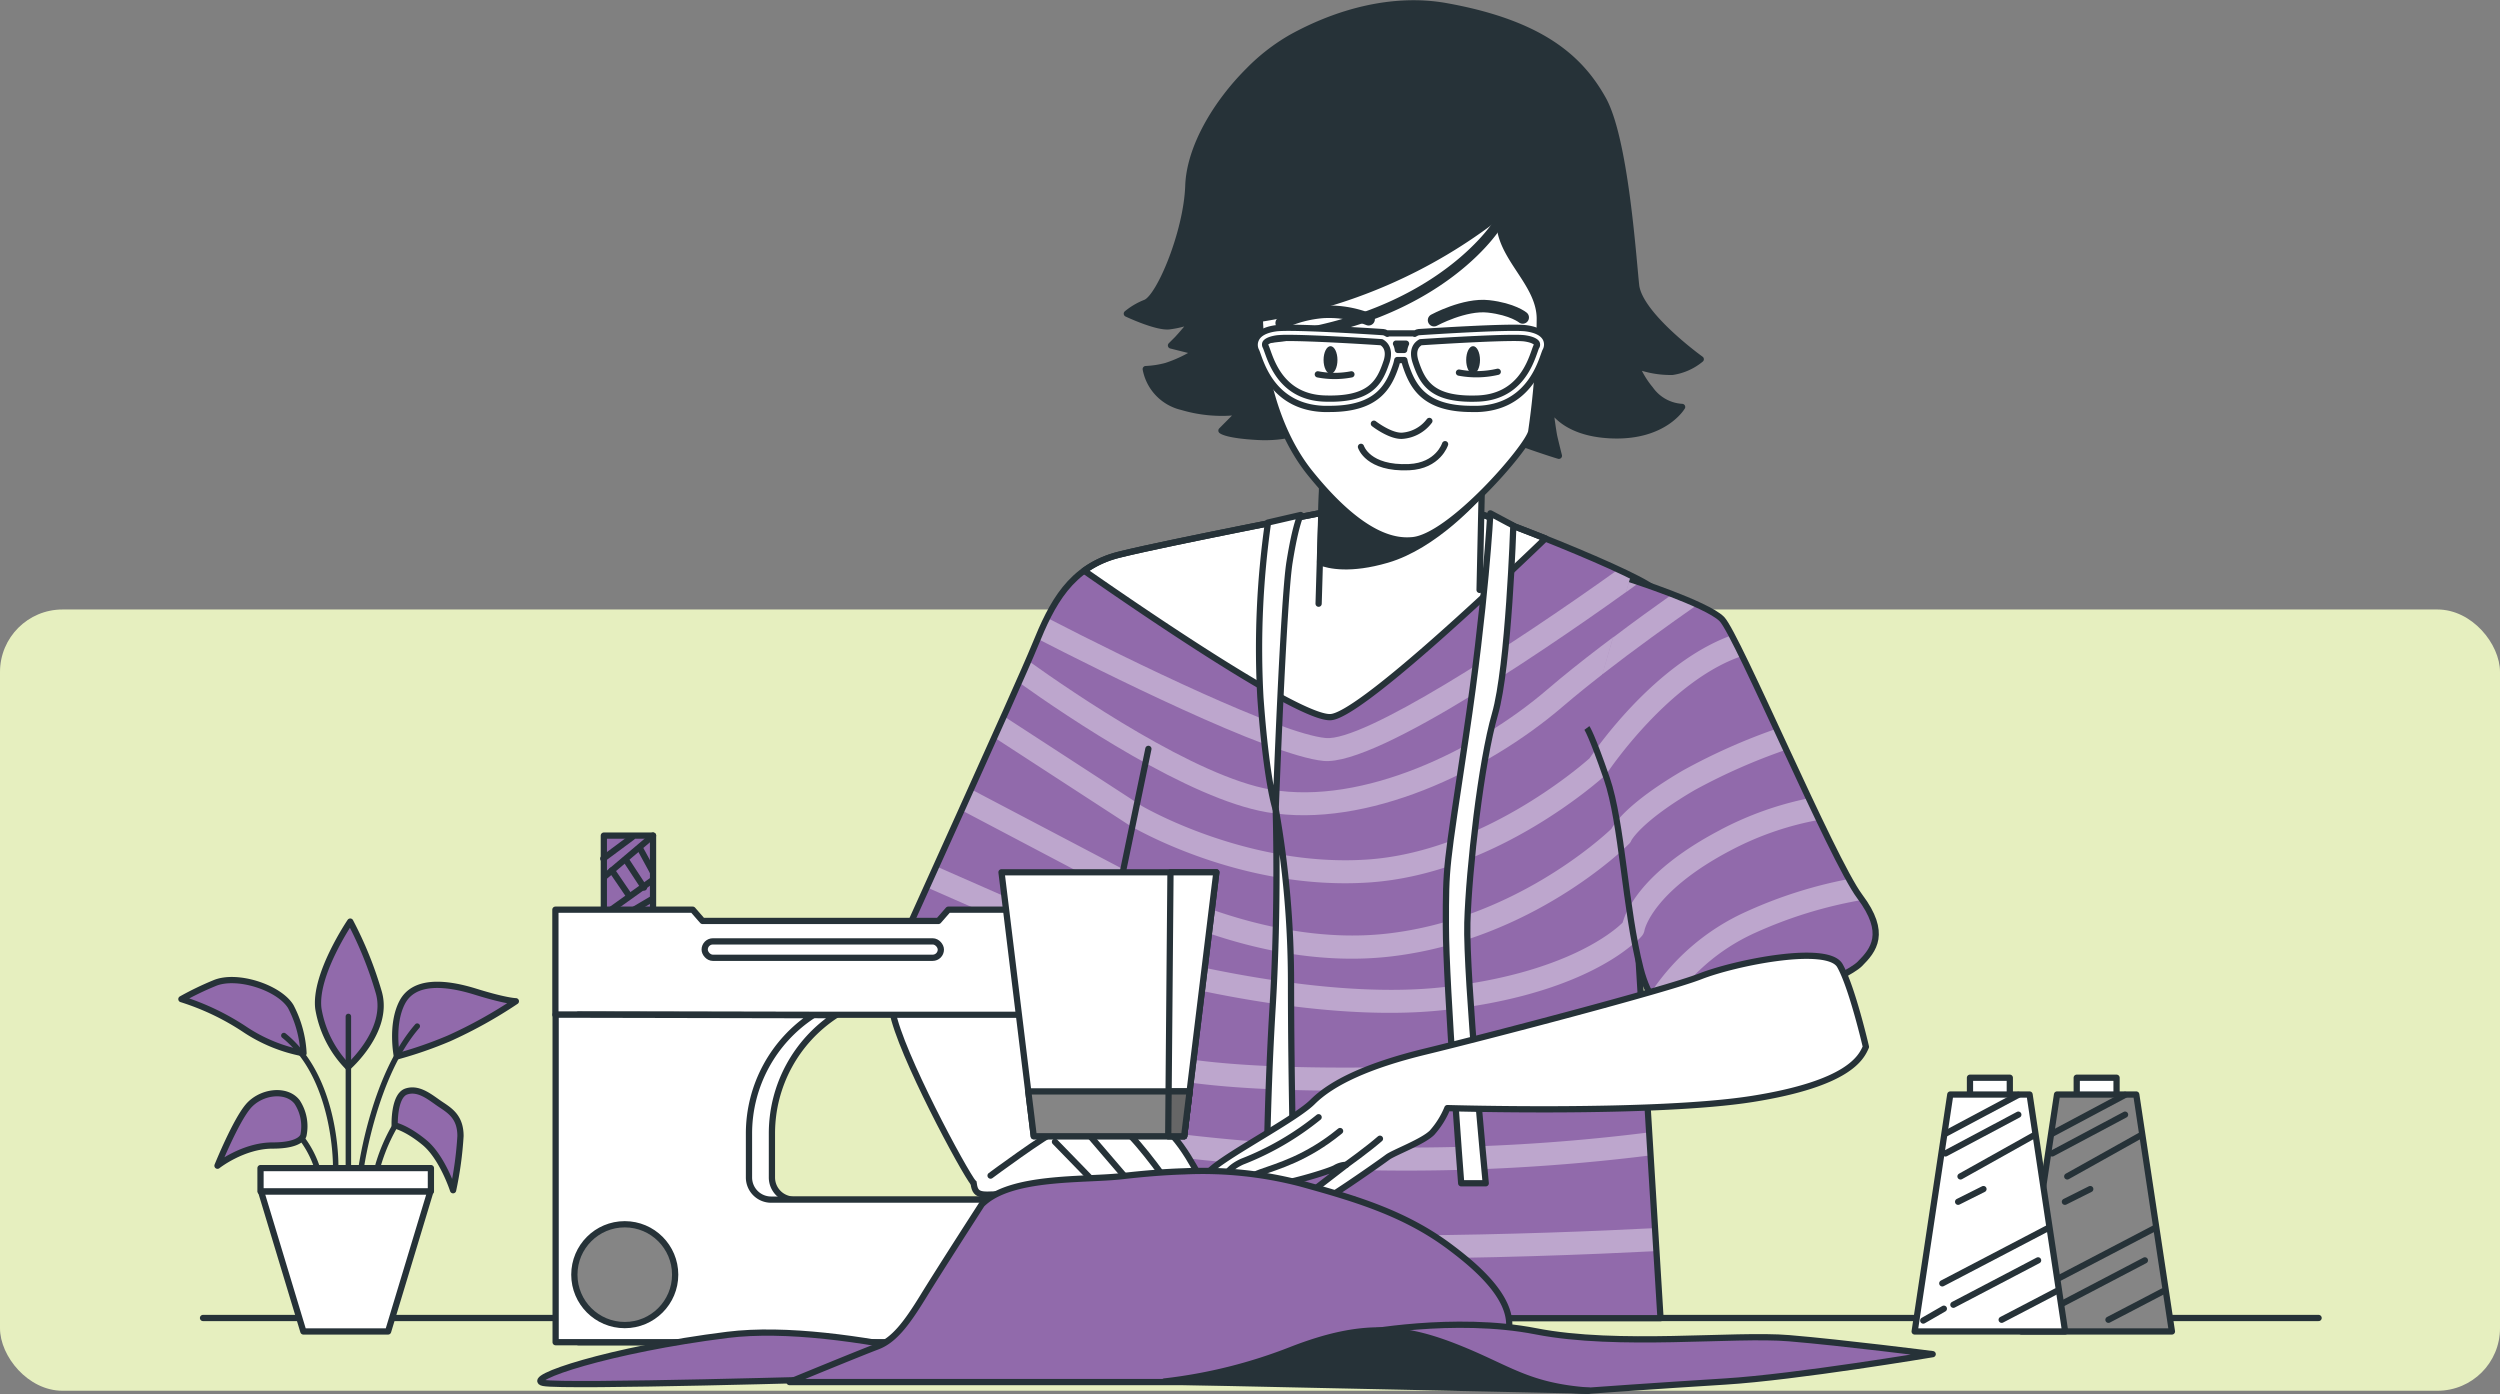 <svg xmlns="http://www.w3.org/2000/svg" width="400" height="223.038" viewBox="0 0 400 223.038">
  <rect x="0" y="0" width="400" height="223.038" fill="#808080" stroke="none"/>
  <g id="Grupo_1102167" data-name="Grupo 1102167" transform="translate(-1020.051 -1728.481)">
    <rect id="_2148614698" data-name="2148614698" width="400" height="125" rx="10" transform="translate(1020.051 1826)" fill="#e6efbf"/>
    <g id="Seamstress-bro" transform="translate(1033.446 1580.908)">
      <g id="freepik--Table--inject-6" transform="translate(19.088 358.451)">
        <line id="Línea_569" data-name="Línea 569" x2="338.491" fill="none" stroke="#263238" stroke-linecap="round" stroke-linejoin="round" stroke-width="1"/>
      </g>
      <g id="freepik--Plant--inject-6" transform="translate(15.63 295.028)">
        <path id="Trazado_893280" data-name="Trazado 893280" d="M35.167,372.2a18.059,18.059,0,0,0-2.038-7.476c-1.869-3.061-8.661-5.269-12.23-3.738a49.226,49.226,0,0,0-5.269,2.546,40.061,40.061,0,0,1,10.022,4.761,25.269,25.269,0,0,0,9.515,3.907Z" transform="translate(-15.63 -351.128)" fill="#916aab" stroke="#263238" stroke-linecap="round" stroke-linejoin="round" stroke-width="1"/>
        <path id="Trazado_893281" data-name="Trazado 893281" d="M50.144,371.045A17.461,17.461,0,0,1,45.39,361.7c-.677-5.438,5.1-13.93,5.1-13.93a60.591,60.591,0,0,1,4.584,11.384C56.774,365.268,50.144,371.045,50.144,371.045Z" transform="translate(-23.477 -347.77)" fill="#916aab" stroke="#263238" stroke-linecap="round" stroke-linejoin="round" stroke-width="1"/>
        <path id="Trazado_893282" data-name="Trazado 893282" d="M62.391,372.978s-1.015-5.1.854-8.661,6.792-3.23,11.715-1.7,6.461,1.531,6.461,1.531a73.273,73.273,0,0,1-10.707,5.946,65.617,65.617,0,0,1-8.322,2.884Z" transform="translate(-27.909 -351.403)" fill="#916aab" stroke="#263238" stroke-linecap="round" stroke-linejoin="round" stroke-width="1"/>
        <path id="Trazado_893283" data-name="Trazado 893283" d="M51.782,392.966a.441.441,0,0,1-.442-.441V368.241a.441.441,0,0,1,.442-.441.434.434,0,0,1,.434.441v24.283a.434.434,0,0,1-.434.441Z" transform="translate(-25.063 -353.061)" fill="#263238"/>
        <path id="Trazado_893284" data-name="Trazado 893284" d="M54.551,393.522h-.066a.449.449,0,0,1-.375-.493c.088-.611,2.141-15,9.11-23a.442.442,0,0,1,.662.581c-6.8,7.793-8.882,22.384-8.9,22.532a.441.441,0,0,1-.434.375Z" transform="translate(-25.793 -353.617)" fill="#263238"/>
        <path id="Trazado_893285" data-name="Trazado 893285" d="M46.037,393.694h0a.434.434,0,0,1-.434-.442c0-.14.066-13.981-8.161-20.545a.442.442,0,0,1,.552-.684c8.558,6.851,8.492,20.655,8.484,21.237a.434.434,0,0,1-.442.434Z" transform="translate(-21.356 -354.157)" fill="#263238"/>
        <path id="Trazado_893286" data-name="Trazado 893286" d="M58.242,398.033a.323.323,0,0,1-.118,0,.442.442,0,0,1-.309-.537,28.464,28.464,0,0,1,3.974-8.3.449.449,0,0,1,.618-.1.441.441,0,0,1,.1.618,27.963,27.963,0,0,0-3.819,7.991A.434.434,0,0,1,58.242,398.033Z" transform="translate(-26.769 -358.665)" fill="#263238"/>
        <path id="Trazado_893287" data-name="Trazado 893287" d="M62,390.085s-.169-4.754,1.869-5.431,3.907,1.015,5.438,2.038,3.223,2.038,3.223,5.092a57.637,57.637,0,0,1-1.185,8.668s-1.7-5.269-4.592-7.645S62,390.085,62,390.085Z" transform="translate(-27.877 -357.472)" fill="#916aab" stroke="#263238" stroke-linecap="round" stroke-linejoin="round" stroke-width="1"/>
        <path id="Trazado_893288" data-name="Trazado 893288" d="M43.2,398.747a.442.442,0,0,1-.419-.3,15.565,15.565,0,0,0-4.415-6.586.434.434,0,0,1-.074-.618.449.449,0,0,1,.618-.074,16.309,16.309,0,0,1,4.732,7.005.442.442,0,0,1-.287.552Z" transform="translate(-21.591 -359.209)" fill="#263238"/>
        <path id="Trazado_893289" data-name="Trazado 893289" d="M37.24,391.77a7.075,7.075,0,0,0-1.023-5.276c-1.7-2.208-5.776-1.7-7.815.677s-4.923,9.515-4.923,9.515,4.077-3.23,8.83-3.23S37.24,391.77,37.24,391.77Z" transform="translate(-17.704 -357.627)" fill="#916aab" stroke="#263238" stroke-linecap="round" stroke-linejoin="round" stroke-width="1"/>
        <path id="Trazado_893290" data-name="Trazado 893290" d="M53.272,428.841H39.717L32.94,406.42H60.049Z" transform="translate(-20.202 -363.262)" fill="#fff" stroke="#263238" stroke-linecap="round" stroke-linejoin="round" stroke-width="1"/>
        <rect id="Rectángulo_402198" data-name="Rectángulo 402198" width="27.263" height="3.716" transform="translate(12.657 39.442)" fill="#fff" stroke="#263238" stroke-linecap="round" stroke-linejoin="round" stroke-width="1"/>
      </g>
      <g id="freepik--Threads--inject-6" transform="translate(292.95 320.01)">
        <rect id="Rectángulo_402199" data-name="Rectángulo 402199" width="6.372" height="3.687" transform="translate(25.931)" fill="#fff" stroke="#263238" stroke-linecap="round" stroke-linejoin="round" stroke-width="1"/>
        <path id="Trazado_893291" data-name="Trazado 893291" d="M439.794,423.281H415.71l5.7-37.911h12.679Z" transform="translate(-398.631 -382.684)" fill="#858585" stroke="#263238" stroke-linecap="round" stroke-linejoin="round" stroke-width="1"/>
        <line id="Línea_570" data-name="Línea 570" y1="6.211" x2="11.656" transform="translate(22.009 2.737)" fill="none" stroke="#263238" stroke-linecap="round" stroke-linejoin="round" stroke-width="1"/>
        <line id="Línea_571" data-name="Línea 571" y1="6.203" x2="11.656" transform="translate(22.009 5.909)" fill="none" stroke="#263238" stroke-linecap="round" stroke-linejoin="round" stroke-width="1"/>
        <line id="Línea_572" data-name="Línea 572" x1="11.788" y2="6.593" transform="translate(24.415 9.198)" fill="none" stroke="#263238" stroke-linecap="round" stroke-linejoin="round" stroke-width="1"/>
        <line id="Línea_573" data-name="Línea 573" y1="2.031" x2="4.055" transform="translate(24.04 17.815)" fill="none" stroke="#263238" stroke-linecap="round" stroke-linejoin="round" stroke-width="1"/>
        <line id="Línea_574" data-name="Línea 574" x1="16.983" y2="8.874" transform="translate(21.502 24.025)" fill="none" stroke="#263238" stroke-linecap="round" stroke-linejoin="round" stroke-width="1"/>
        <line id="Línea_575" data-name="Línea 575" y1="7.101" x2="13.562" transform="translate(23.275 29.221)" fill="none" stroke="#263238" stroke-linecap="round" stroke-linejoin="round" stroke-width="1"/>
        <line id="Línea_576" data-name="Línea 576" x1="3.297" y2="1.898" transform="translate(18.462 36.954)" fill="none" stroke="#263238" stroke-linecap="round" stroke-linejoin="round" stroke-width="1"/>
        <line id="Línea_577" data-name="Línea 577" x1="8.742" y2="4.562" transform="translate(31.009 34.165)" fill="none" stroke="#263238" stroke-linecap="round" stroke-linejoin="round" stroke-width="1"/>
        <rect id="Rectángulo_402200" data-name="Rectángulo 402200" width="6.372" height="3.687" transform="translate(8.852)" fill="#fff" stroke="#263238" stroke-linecap="round" stroke-linejoin="round" stroke-width="1"/>
        <path id="Trazado_893292" data-name="Trazado 893292" d="M416.577,423.281H392.5l5.7-37.911h12.686Z" transform="translate(-392.5 -382.684)" fill="#fff" stroke="#263238" stroke-linecap="round" stroke-linejoin="round" stroke-width="1"/>
        <line id="Línea_578" data-name="Línea 578" y1="6.211" x2="11.656" transform="translate(4.93 2.737)" fill="none" stroke="#263238" stroke-linecap="round" stroke-linejoin="round" stroke-width="1"/>
        <line id="Línea_579" data-name="Línea 579" y1="6.203" x2="11.656" transform="translate(4.93 5.909)" fill="none" stroke="#263238" stroke-linecap="round" stroke-linejoin="round" stroke-width="1"/>
        <line id="Línea_580" data-name="Línea 580" x1="11.781" y2="6.593" transform="translate(7.336 9.198)" fill="none" stroke="#263238" stroke-linecap="round" stroke-linejoin="round" stroke-width="1"/>
        <line id="Línea_581" data-name="Línea 581" y1="2.031" x2="4.055" transform="translate(6.954 17.815)" fill="none" stroke="#263238" stroke-linecap="round" stroke-linejoin="round" stroke-width="1"/>
        <line id="Línea_582" data-name="Línea 582" x1="16.976" y2="8.874" transform="translate(4.422 24.025)" fill="none" stroke="#263238" stroke-linecap="round" stroke-linejoin="round" stroke-width="1"/>
        <line id="Línea_583" data-name="Línea 583" y1="7.101" x2="13.554" transform="translate(6.196 29.221)" fill="none" stroke="#263238" stroke-linecap="round" stroke-linejoin="round" stroke-width="1"/>
        <line id="Línea_584" data-name="Línea 584" x1="3.297" y2="1.898" transform="translate(1.376 36.954)" fill="none" stroke="#263238" stroke-linecap="round" stroke-linejoin="round" stroke-width="1"/>
        <line id="Línea_585" data-name="Línea 585" x1="8.742" y2="4.562" transform="translate(13.922 34.165)" fill="none" stroke="#263238" stroke-linecap="round" stroke-linejoin="round" stroke-width="1"/>
      </g>
      <g id="freepik--Character--inject-6" transform="translate(73.055 148.105)">
        <path id="Trazado_893293" data-name="Trazado 893293" d="M243.538,257.46s-29.184,5.637-37.035,7.6-10.795,7.852-13.488,14.474S171.182,328.1,170.2,330.552s5.151,3.922,12.752,6.623,12.016,5.644,14.224,2.7,7.852-14.231,7.852-14.231l-2.45,61.583H293.09l-3.929-64.262s3.436-50.038,3.194-52-30.17-13.738-33.363-13.981S243.538,257.46,243.538,257.46Z" transform="translate(-113.859 -176.852)" fill="#916aab"/>
        <g id="Grupo_1102165" data-name="Grupo 1102165" transform="translate(61.827 90.579)" opacity="0.4">
          <path id="Trazado_893294" data-name="Trazado 893294" d="M215.867,391.62l-.147,3.768a314.148,314.148,0,0,0,87.831,1.369l-.228-3.679a308.488,308.488,0,0,1-87.456-1.457Z" transform="translate(-187.736 -303.009)" fill="#fff"/>
          <path id="Trazado_893295" data-name="Trazado 893295" d="M287.614,308.207c-1.714,1.516-17.41,14.975-35.593,16.189-19.257,1.273-35.968-8.536-36.057-8.595l-22.031-14.32c-.486,1.089-.993,2.208-1.523,3.4l21.612,14.047c.736.427,17.837,10.478,38.264,9.139s37.286-16.623,37.992-17.27a1.8,1.8,0,0,0,.287-.339,67.13,67.13,0,0,1,6.578-8.057c.118-1.9.235-3.76.346-5.541A70.145,70.145,0,0,0,287.614,308.207Z" transform="translate(-181.578 -277.978)" fill="#fff"/>
          <path id="Trazado_893296" data-name="Trazado 893296" d="M179.206,335.76l-1.516,3.355,27.035,11.869c.677-1.3,1.266-2.458,1.685-3.275Z" transform="translate(-177.69 -288.254)" fill="#fff"/>
          <path id="Trazado_893297" data-name="Trazado 893297" d="M201.8,282.3c9.625,4.945,36.991,18.691,45.733,19.537s38.066-19.529,50.906-28.794c-.993-.545-2.266-1.17-3.731-1.847-17.329,12.392-40.8,27.558-46.822,26.976-7.2-.692-30.722-12.075-44.57-19.228C202.779,280.03,202.278,281.149,201.8,282.3Z" transform="translate(-184.059 -271.2)" fill="#fff"/>
          <path id="Trazado_893298" data-name="Trazado 893298" d="M217.685,353.69c1.251.383,30.906,9.3,53.717,6.623,19.544-2.266,28.058-8.83,30.427-11.1l-.235-3.856s.088-1.3.243-3.481a14.032,14.032,0,0,0-2.347,4.5c-1.472,1.472-9.286,8.094-28.477,10.3-21.428,2.48-50.222-5.887-52.157-6.483l-1.42-.625-.155,3.944.2.1Z" transform="translate(-188.148 -289.87)" fill="#fff"/>
          <path id="Trazado_893299" data-name="Trazado 893299" d="M237.436,312.161c15.894,2.7,35.188-6.527,47.264-16.873,4.334-3.716,9.691-7.785,14.665-11.4.1-1.9.184-3.5.235-4.709-5.659,4.055-12.171,8.919-17.292,13.312-11.42,9.794-29.537,18.551-44.254,16.042-11.972-2.038-31.531-15.4-38.809-20.6-.427.979-.935,2.141-1.516,3.451C205.648,297.024,224.92,310.034,237.436,312.161Z" transform="translate(-182.984 -273.308)" fill="#fff"/>
          <path id="Trazado_893300" data-name="Trazado 893300" d="M304.253,417.959l-.228-3.679c-18.83.971-56.278,2.281-89.038-.39l-.147,3.679c14.533,1.177,29.949,1.589,44.276,1.589C277.292,419.159,293.694,418.5,304.253,417.959Z" transform="translate(-187.503 -308.892)" fill="#fff"/>
          <path id="Trazado_893301" data-name="Trazado 893301" d="M229.24,378.423c22.34,3.23,63.813.044,73.71-.795l-.662-10.9a9.991,9.991,0,0,0-.434.986,1.788,1.788,0,0,0-.1.979l.957,5.254c-9.566.8-51.237,3.974-72.952.831-4.3-.625-8.779-1.391-13.245-2.207l-.147,3.716C220.712,377.076,225.046,377.812,229.24,378.423Z" transform="translate(-187.907 -296.434)" fill="#fff"/>
          <path id="Trazado_893302" data-name="Trazado 893302" d="M209.847,335.306c1.472.868,22.134,13.069,44.247,10.427,22.429-2.671,37.33-17.344,37.955-17.969a1.472,1.472,0,0,0,.375-.552,9.154,9.154,0,0,1,1.7-2q.166-2.461.339-5.151c-3.436,2.62-4.746,4.415-5.217,5.261-1.81,1.714-15.8,14.371-35.586,16.733-21.148,2.531-41.745-9.824-41.943-9.949l-.1-.059L186.786,319c-.508,1.111-1.015,2.208-1.516,3.355Z" transform="translate(-179.692 -283.826)" fill="#fff"/>
        </g>
        <line id="Línea_586" data-name="Línea 586" y1="29.508" x2="6.122" transform="translate(91.172 119.285)" fill="#fff" stroke="#263238" stroke-linecap="round" stroke-linejoin="round" stroke-width="1"/>
        <path id="Trazado_893303" data-name="Trazado 893303" d="M211.93,267.632c8.83,6.159,34.585,23.827,39.471,23.422,4.474-.368,24.835-19.456,34.335-28.588-7.226-2.885-14.239-5.394-15.7-5.5-3.186-.243-15.453.493-15.453.493s-29.184,5.637-37.035,7.6A15.982,15.982,0,0,0,211.93,267.632Z" transform="translate(-124.908 -176.847)" fill="#fff" stroke="#263238" stroke-linecap="round" stroke-linejoin="round" stroke-width="1"/>
        <path id="Trazado_893304" data-name="Trazado 893304" d="M243.538,257.46s-29.184,5.637-37.035,7.6-10.795,7.852-13.488,14.474S171.182,328.1,170.2,330.552s5.151,3.922,12.752,6.623,12.016,5.644,14.224,2.7,7.852-14.231,7.852-14.231l-2.45,61.583H293.09l-3.929-64.262s3.436-50.038,3.194-52-30.17-13.738-33.363-13.981S243.538,257.46,243.538,257.46Z" transform="translate(-113.859 -176.852)" fill="none" stroke="#263238" stroke-linecap="round" stroke-linejoin="round" stroke-width="1"/>
        <path id="Trazado_893305" data-name="Trazado 893305" d="M297.686,259s-.736,14.474-3.929,35.814-3.186,20.354-3.186,30.17,2.45,41.208,2.45,41.208h3.929s-3.194-33.113-2.943-41.7,2.208-25.755,4.415-33.356,2.943-30.17,2.943-30.17Z" transform="translate(-145.681 -177.398)" fill="#fff" stroke="#263238" stroke-linecap="round" stroke-linejoin="round" stroke-width="1"/>
        <path id="Trazado_893306" data-name="Trazado 893306" d="M256.595,259.36l-5.224,1.207a143.021,143.021,0,0,0-1.222,27.962c.986,13.738,2.45,17.9,2.45,17.9s1.229-33.356,2.208-39.486S256.595,259.36,256.595,259.36Z" transform="translate(-134.937 -177.493)" fill="#fff" stroke="#263238" stroke-linecap="round" stroke-linejoin="round" stroke-width="1"/>
        <path id="Trazado_893307" data-name="Trazado 893307" d="M253.042,323.31s.493,15.453-.493,31.642-.979,30.42-.979,30.42l4.415.243s-.493-18.639-.493-34.342A158.587,158.587,0,0,0,253.042,323.31Z" transform="translate(-135.379 -194.386)" fill="#fff" stroke="#263238" stroke-linecap="round" stroke-linejoin="round" stroke-width="1"/>
        <path id="Trazado_893308" data-name="Trazado 893308" d="M262.9,269.756l.736-24.776h25.512l-.493,22.569" transform="translate(-138.372 -173.695)" fill="#fff" stroke="#263238" stroke-linecap="round" stroke-linejoin="round" stroke-width="1"/>
        <path id="Trazado_893309" data-name="Trazado 893309" d="M289.082,251.77l-6.2-6.77H263.747l-.537,18.117c1.428.559,4.82,1.332,10.721-.39,7.616-2.208,14.342-9.787,15.173-10.751Z" transform="translate(-138.454 -173.7)" fill="#263238" stroke="#263238" stroke-linecap="round" stroke-linejoin="round" stroke-width="1"/>
        <path id="Trazado_893310" data-name="Trazado 893310" d="M240.641,158.926c-5.107,5.107-9.389,12.178-9.6,18.4-.258,7.322-4.54,17.66-6.814,18.669a10.919,10.919,0,0,0-3.024,1.766s4.79,2.274,6.807,2.016a15.733,15.733,0,0,0,3.79-.971,37.093,37.093,0,0,1-2.524,3.032l-1.008,1.008,4.032,1.008a21.03,21.03,0,0,1-4.79,2.266,14.9,14.9,0,0,1-3.282.508,7.653,7.653,0,0,0,5.806,6.056,22.385,22.385,0,0,0,9.331.736l-3.024,3.046s.736.736,5.8,1.008,7.565-1.258,7.565-1.258l31.031-1.266s.736,2.524,4.29,3.782,5.3,1.766,5.3,1.766-.508-2.016-.736-3.024-.736-5.048-.736-5.048,1.766,4.54,10.089,4.8,11.1-4.54,11.1-4.54a6.7,6.7,0,0,1-5.092-2.84,14.443,14.443,0,0,1-2.274-3.79,15.508,15.508,0,0,0,5.806,1.015,9.213,9.213,0,0,0,4.54-2.024s-9.838-7.064-10.346-11.855-1.766-23.459-5.3-29.765-9.566-12.1-25.225-14.886c-8.455-1.472-17.337.979-24.725,5.092A31.561,31.561,0,0,0,240.641,158.926Z" transform="translate(-127.357 -148.105)" fill="#263238" stroke="#263238" stroke-linecap="round" stroke-linejoin="round" stroke-width="1"/>
        <path id="Trazado_893311" data-name="Trazado 893311" d="M288.527,194.07a82.786,82.786,0,0,1-38.4,16.652s.066,14.842,8.094,24.754c8.7,10.765,14.04,10.854,16.277,10.677,6.085-.478,18.492-14.849,19.044-17.351a130.29,130.29,0,0,0,1.376-18.08C294.921,204.615,287.688,200.465,288.527,194.07Z" transform="translate(-134.999 -160.247)" fill="#fff" stroke="#263238" stroke-linecap="round" stroke-linejoin="round" stroke-width="1"/>
        <path id="Trazado_893312" data-name="Trazado 893312" d="M243.367,215.347a.787.787,0,0,1,0-1.575c30.825-.854,41.907-17.925,42.017-18.1a.787.787,0,0,1,1.325.839c-.456.736-11.575,17.955-43.3,18.838Z" transform="translate(-133.004 -160.589)" fill="#263238"/>
        <path id="Trazado_893313" data-name="Trazado 893313" d="M262.73,228.78a14.164,14.164,0,0,0,5.372,0" transform="translate(-138.327 -169.415)" fill="none" stroke="#263238" stroke-linecap="round" stroke-linejoin="round" stroke-width="1"/>
        <path id="Trazado_893314" data-name="Trazado 893314" d="M293.42,228.352a15.034,15.034,0,0,0,6.2-.132" transform="translate(-146.434 -169.267)" fill="none" stroke="#263238" stroke-linecap="round" stroke-linejoin="round" stroke-width="1"/>
        <path id="Trazado_893315" data-name="Trazado 893315" d="M297.2,224.858c0,1.222-.493,2.208-1.111,2.208s-1.1-.993-1.1-2.208.493-2.208,1.1-2.208S297.2,223.643,297.2,224.858Z" transform="translate(-146.848 -167.796)" fill="#263238"/>
        <path id="Trazado_893316" data-name="Trazado 893316" d="M295.572,220.38c-.449-.861-1.472-1.413-3.12-1.641-2.583-.361-16.586.574-17.182.611l-.243.051a3.472,3.472,0,0,0-.434.221v-.074h-4.364v.074a3.461,3.461,0,0,0-.434-.221l-.243-.051c-.6-.037-14.6-.979-17.182-.611-1.619.228-2.671.78-3.12,1.641a2.149,2.149,0,0,0,0,2.016c.059.125.132.331.228.6.809,2.281,2.943,8.345,10.552,8.639h1c7.587,0,9.441-3.584,10.574-6.976a7.025,7.025,0,0,0,.213-.839h1.126a7.019,7.019,0,0,0,.213.839c1.133,3.392,2.98,6.976,10.574,6.976h1c7.594-.294,9.743-6.358,10.552-8.639.1-.272.169-.478.228-.6A2.149,2.149,0,0,0,295.572,220.38Zm-23.959.817h1.6a3.387,3.387,0,0,0-.294,1h-1.008a3.386,3.386,0,0,0-.294-1.008Zm-1.538,2.943c-1.119,3.355-2.634,6.1-9.949,5.835-6.476-.25-8.293-5.364-9.073-7.55-.125-.353-.221-.625-.3-.787a.574.574,0,0,1-.044-.515c.066-.125.4-.567,1.9-.78a16.62,16.62,0,0,1,1.781-.066c3.753,0,11.516.456,14.9.684.383.213,1.508,1.015.787,3.194Zm24-2.5c-.081.162-.177.434-.3.787-.78,2.208-2.6,7.3-9.073,7.55-7.307.272-8.83-2.48-9.949-5.835-.736-2.208.4-2.943.787-3.179,4.113-.272,14.717-.9,16.682-.618,1.472.213,1.832.655,1.9.78a.552.552,0,0,1-.044.53Z" transform="translate(-134.7 -166.741)" fill="#fff" stroke="#263238" stroke-linecap="round" stroke-linejoin="round" stroke-width="1"/>
        <path id="Trazado_893317" data-name="Trazado 893317" d="M274.92,239.351s2.664,2.075,4.584,1.928a5.984,5.984,0,0,0,4.29-2.369" transform="translate(-141.547 -172.091)" fill="none" stroke="#263238" stroke-linecap="round" stroke-linejoin="round" stroke-width="1"/>
        <path id="Trazado_893318" data-name="Trazado 893318" d="M272.11,244.387s1.082,3.547,7.69,3.252c4.68-.213,5.769-3.679,5.769-3.679" transform="translate(-140.805 -173.425)" fill="none" stroke="#263238" stroke-linecap="round" stroke-linejoin="round" stroke-width="1"/>
        <path id="Trazado_893319" data-name="Trazado 893319" d="M288,216.19s4.871-2.649,8.72-2.208,5.467,1.773,5.467,1.773" transform="translate(-145.002 -165.493)" fill="none" stroke="#263238" stroke-linecap="round" stroke-linejoin="round" stroke-width="2"/>
        <path id="Trazado_893320" data-name="Trazado 893320" d="M268.778,216.368a17.373,17.373,0,0,0-7.285-1.177,18.779,18.779,0,0,0-6.623,1.773" transform="translate(-136.251 -165.819)" fill="none" stroke="#263238" stroke-linecap="round" stroke-linejoin="round" stroke-width="2"/>
        <path id="Trazado_893321" data-name="Trazado 893321" d="M266.2,224.858c0,1.222-.5,2.208-1.111,2.208s-1.111-.993-1.111-2.208.5-2.208,1.111-2.208S266.2,223.643,266.2,224.858Z" transform="translate(-138.657 -167.796)" fill="#263238"/>
        <path id="Trazado_893322" data-name="Trazado 893322" d="M328.106,273.31s12.267,3.929,14.717,6.38,17.66,38.507,22.075,44.394,2.208,8.587,0,10.795-16.189,8.094-21.582,8.587-11.038,1.729-13.5-7.837-2.943-23.3-5.394-30.413-3.186-8.094-3.186-8.094" transform="translate(-153.782 -181.178)" fill="#916aab"/>
        <g id="Grupo_1102166" data-name="Grupo 1102166" transform="translate(168.937 92.117)" opacity="0.4">
          <path id="Trazado_893323" data-name="Trazado 893323" d="M338.317,312.511c-6.284,3.679-9.22,6.461-10.567,8.094.258,1.523.5,3.127.736,4.783.7-.625,1.111-1.038,1.207-1.126a1.472,1.472,0,0,0,.375-.552s1.545-3.032,10.118-8.05a94.476,94.476,0,0,1,14.673-6.475l-1.553-3.355a96.285,96.285,0,0,0-14.989,6.681Z" transform="translate(-324.439 -281.885)" fill="#fff"/>
          <path id="Trazado_893324" data-name="Trazado 893324" d="M345.027,326.008c-9.117,4.776-12.98,9.463-14.607,12.428.28,1.928.581,3.826.927,5.644a11.58,11.58,0,0,0,1.118-1.1,1.965,1.965,0,0,0,.412-.9c0-.059,1.266-6.225,13.856-12.819a48.682,48.682,0,0,1,14.084-4.849c-.537-1.119-1.089-2.274-1.641-3.459a52.8,52.8,0,0,0-14.15,5.048Z" transform="translate(-325.144 -285.882)" fill="#fff"/>
          <path id="Trazado_893325" data-name="Trazado 893325" d="M335,356.852a8.1,8.1,0,0,0,2.553,2.9A31.949,31.949,0,0,1,351.836,347.1a70.148,70.148,0,0,1,17.1-5.247l-.39-.552a27.336,27.336,0,0,1-1.737-2.8,72.153,72.153,0,0,0-16.549,5.276A36.057,36.057,0,0,0,335,356.852Z" transform="translate(-326.354 -290.515)" fill="#fff"/>
          <path id="Trazado_893326" data-name="Trazado 893326" d="M323.25,303.7c.4,1.038.9,2.391,1.472,4.143a.279.279,0,0,0,.066-.059,1.8,1.8,0,0,0,.287-.339c.118-.169,9.838-14.68,21.516-18.61-.625-1.273-1.185-2.392-1.67-3.311C334.685,289.221,326.289,299.56,323.25,303.7Z" transform="translate(-323.25 -276.521)" fill="#fff"/>
          <path id="Trazado_893327" data-name="Trazado 893327" d="M329.76,275.38l2.163-1.567-1.567-.522Z" transform="translate(-324.97 -273.29)" fill="#fff"/>
          <path id="Trazado_893328" data-name="Trazado 893328" d="M326.3,283.509,324.59,289.4c5.2-4.04,10.795-8.058,15.225-11.148-1.251-.581-2.649-1.148-4.018-1.678C332.876,278.645,329.594,281.007,326.3,283.509Z" transform="translate(-323.604 -274.156)" fill="#fff"/>
        </g>
        <path id="Trazado_893329" data-name="Trazado 893329" d="M328.106,273.31s12.267,3.929,14.717,6.38,17.66,38.507,22.075,44.394,2.208,8.587,0,10.795-16.189,8.094-21.582,8.587-11.038,1.729-13.5-7.837-2.943-23.3-5.394-30.413-3.186-8.094-3.186-8.094" transform="translate(-153.782 -181.178)" fill="none" stroke="#263238" stroke-miterlimit="10" stroke-width="1"/>
        <path id="Trazado_893330" data-name="Trazado 893330" d="M344.023,369.768s-2.208-9.566-4.165-13-16.682-.486-22.326,1.722S282.7,368.3,273.631,370.5s-14.967,4.908-18.153,8.094-17.9,10.545-16.925,12.016,5.644,1.472,8.83,1.472,11.038-2.45,11.774-2.943a3.539,3.539,0,0,1,1.715-.486l-5.394,4.165s.736,2.208,3.436.493,7.6-5.151,8.58-5.887,5.644-2.45,7.116-3.922a13.68,13.68,0,0,0,2.45-3.929s33.363.986,48.816-1.472S343.287,371.468,344.023,369.768Z" transform="translate(-131.928 -202.808)" fill="#fff" stroke="#263238" stroke-linecap="round" stroke-linejoin="round" stroke-width="1"/>
        <path id="Trazado_893331" data-name="Trazado 893331" d="M246.57,402.14s0-1.222,2.7-2.208,7.358-2.208,12.752-6.623" transform="translate(-134.058 -212.876)" fill="none" stroke="#263238" stroke-linecap="round" stroke-linejoin="round" stroke-width="1"/>
        <path id="Trazado_893332" data-name="Trazado 893332" d="M268.9,399.152s3.436-2.458,5.4-4.172" transform="translate(-139.957 -213.317)" fill="none" stroke="#263238" stroke-linecap="round" stroke-linejoin="round" stroke-width="1"/>
        <path id="Trazado_893333" data-name="Trazado 893333" d="M242.238,400.862s-.25-1.965,2.943-3.436a45.73,45.73,0,0,0,12.259-7.116" transform="translate(-132.913 -212.084)" fill="none" stroke="#263238" stroke-linecap="round" stroke-linejoin="round" stroke-width="1"/>
        <path id="Trazado_893334" data-name="Trazado 893334" d="M196.13,381.255s-1.715-6.365-4.172-17.4-12.016-12.267-16.189-11.281-6.865,4.165-5.637,10.788,11.523,25.755,13,27.477,11.774.486,14.474-2.7S196.13,381.255,196.13,381.255Z" transform="translate(-113.788 -202.043)" fill="#fff" stroke="#263238" stroke-linecap="round" stroke-linejoin="round" stroke-width="1"/>
        <path id="Trazado_893335" data-name="Trazado 893335" d="M190.6,399.915s8.587-6.38,11.281-7.6,12.267-1.229,15.453-.493,7.358,9.566,7.358,9.566-27.226,1.472-31.148,1.472-5.394.736-5.644-1.715" transform="translate(-118.56 -212.351)" fill="#fff" stroke="#263238" stroke-linecap="round" stroke-linejoin="round" stroke-width="1"/>
        <path id="Trazado_893336" data-name="Trazado 893336" d="M213.171,403.494s-6.372-6.623-7.6-7.844" transform="translate(-123.228 -213.494)" fill="none" stroke="#263238" stroke-linecap="round" stroke-linejoin="round" stroke-width="1"/>
        <line id="Línea_587" data-name="Línea 587" x1="7.358" y1="8.58" transform="translate(87.493 180.684)" fill="none" stroke="#263238" stroke-linecap="round" stroke-linejoin="round" stroke-width="1"/>
        <path id="Trazado_893337" data-name="Trazado 893337" d="M228.171,402.309s-4.9-7.1-7.6-9.309" transform="translate(-127.19 -212.794)" fill="none" stroke="#263238" stroke-linecap="round" stroke-linejoin="round" stroke-width="1"/>
        <rect id="Rectángulo_402201" data-name="Rectángulo 402201" width="7.874" height="12.2" transform="translate(10.163 133.163)" fill="#916aab" stroke="#263238" stroke-linecap="round" stroke-linejoin="round" stroke-width="1"/>
        <line id="Línea_588" data-name="Línea 588" y1="3.436" x2="4.628" transform="translate(10.074 133.413)" fill="none" stroke="#263238" stroke-linecap="round" stroke-linejoin="round" stroke-width="1"/>
        <line id="Línea_589" data-name="Línea 589" y1="6.601" x2="7.793" transform="translate(10.243 133.163)" fill="none" stroke="#263238" stroke-linecap="round" stroke-linejoin="round" stroke-width="1"/>
        <line id="Línea_590" data-name="Línea 590" x2="2.575" y2="3.775" transform="translate(11.443 138.733)" fill="none" stroke="#263238" stroke-linecap="round" stroke-linejoin="round" stroke-width="1"/>
        <line id="Línea_591" data-name="Línea 591" x2="2.921" y2="4.459" transform="translate(13.673 137.019)" fill="none" stroke="#263238" stroke-linecap="round" stroke-linejoin="round" stroke-width="1"/>
        <line id="Línea_592" data-name="Línea 592" x2="2.053" y2="3.768" transform="translate(15.91 135.135)" fill="none" stroke="#263238" stroke-linecap="round" stroke-linejoin="round" stroke-width="1"/>
        <line id="Línea_593" data-name="Línea 593" y1="5.144" x2="7.204" transform="translate(10.759 140.279)" fill="none" stroke="#263238" stroke-linecap="round" stroke-linejoin="round" stroke-width="1"/>
        <line id="Línea_594" data-name="Línea 594" y1="1.715" x2="2.914" transform="translate(14.879 143.369)" fill="none" stroke="#263238" stroke-linecap="round" stroke-linejoin="round" stroke-width="1"/>
        <path id="Trazado_893338" data-name="Trazado 893338" d="M159.814,345.18l-1.575,1.8H120.49l-1.567-1.8H96.95v16.814h84.829V345.18Z" transform="translate(-94.536 -200.162)" fill="#fff" stroke="#263238" stroke-linecap="round" stroke-linejoin="round" stroke-width="1"/>
        <path id="Trazado_893339" data-name="Trazado 893339" d="M223.171,379.28H199.108l-5.158-42.23h34.379Z" transform="translate(-120.159 -198.015)" fill="#fff" stroke="#263238" stroke-linecap="round" stroke-linejoin="round" stroke-width="1"/>
        <path id="Trazado_893340" data-name="Trazado 893340" d="M230.561,337.05l-.361,42.23h2.546l5.158-42.23Z" transform="translate(-129.734 -198.015)" fill="#fff" stroke="#263238" stroke-linecap="round" stroke-linejoin="round" stroke-width="1"/>
        <rect id="Rectángulo_402202" data-name="Rectángulo 402202" width="37.786" height="2.627" rx="1.313" transform="translate(26.3 150.088)" fill="#fff" stroke="#263238" stroke-linecap="round" stroke-linejoin="round" stroke-width="1"/>
        <path id="Trazado_893341" data-name="Trazado 893341" d="M101.94,368v52.407H229.735V402.342a4.739,4.739,0,0,0-4.746-4.739h-88.53a3.547,3.547,0,0,1-3.547-3.547V387a22.613,22.613,0,0,1,10.236-18.919h0Z" transform="translate(-95.854 -206.19)" fill="#fff" stroke="#263238" stroke-linecap="round" stroke-linejoin="round" stroke-width="1"/>
        <path id="Trazado_893342" data-name="Trazado 893342" d="M97,368v52.407H224.751V397.6H131.475a3.547,3.547,0,0,1-3.539-3.547v-7.057a22.613,22.613,0,0,1,10.272-18.911h0Z" transform="translate(-94.549 -206.19)" fill="#fff" stroke="#263238" stroke-linecap="round" stroke-linejoin="round" stroke-width="1"/>
        <circle id="Elipse_11506" data-name="Elipse 11506" cx="8.065" cy="8.065" r="8.065" transform="translate(5.446 195.35)" fill="#858585" stroke="#263238" stroke-linecap="round" stroke-linejoin="round" stroke-width="1"/>
        <path id="Trazado_893343" data-name="Trazado 893343" d="M199.77,384.69l.876,7.175h24.062l.876-7.175Z" transform="translate(-121.696 -210.599)" fill="#858585" stroke="#263238" stroke-linecap="round" stroke-linejoin="round" stroke-width="1"/>
        <path id="Trazado_893344" data-name="Trazado 893344" d="M230.259,384.69l-.059,7.175h2.546l.876-7.175Z" transform="translate(-129.734 -210.599)" fill="#666" stroke="#263238" stroke-linecap="round" stroke-linejoin="round" stroke-width="1"/>
        <path id="Trazado_893345" data-name="Trazado 893345" d="M142.986,444.519s-45.483,1.339-48.824.67,10.7-5.35,29.434-7.69,49.493,7.358,49.493,7.358Z" transform="translate(-93.669 -224.452)" fill="#916aab" stroke="#263238" stroke-linecap="round" stroke-linejoin="round" stroke-width="1"/>
        <path id="Trazado_893346" data-name="Trazado 893346" d="M211.082,402.046c-3.348.1-6.7.39-10.03.773-6.093.692-17.83-.088-22.436,4.518,0,0-6.689,10.368-9.36,14.717s-4.68,7.02-7.359,8.021-14.047,5.688-14.047,5.688h94.976s13.981.486,18.639-5.2c5.055-6.137-3.547-13.128-7.94-16.417-7.248-5.431-15.225-7.763-23.893-10.162A62.221,62.221,0,0,0,211.082,402.046Z" transform="translate(-107.981 -215.166)" fill="#916aab" stroke="#263238" stroke-linecap="round" stroke-linejoin="round" stroke-width="1"/>
        <path id="Trazado_893347" data-name="Trazado 893347" d="M272,436.849s14.96-2.943,28.095-.368,31.737.368,40.472,1.1,22.988,2.553,22.988,2.553-21.892,3.679-33.2,4.378-21.892,1.472-21.892,1.472-5.835.368-21.163-4.378Z" transform="translate(-140.775 -224.001)" fill="#916aab" stroke="#263238" stroke-linecap="round" stroke-linejoin="round" stroke-width="1"/>
        <path id="Trazado_893348" data-name="Trazado 893348" d="M229.37,444.835a80.588,80.588,0,0,0,20.427-5.107c11.31-4.378,17.881-3.679,26.27-.368s11.31,6.2,21.163,6.932Z" transform="translate(-129.515 -224.327)" fill="#263238" stroke="#263238" stroke-linecap="round" stroke-linejoin="round" stroke-width="1"/>
      </g>
    </g>
  </g>
</svg>

